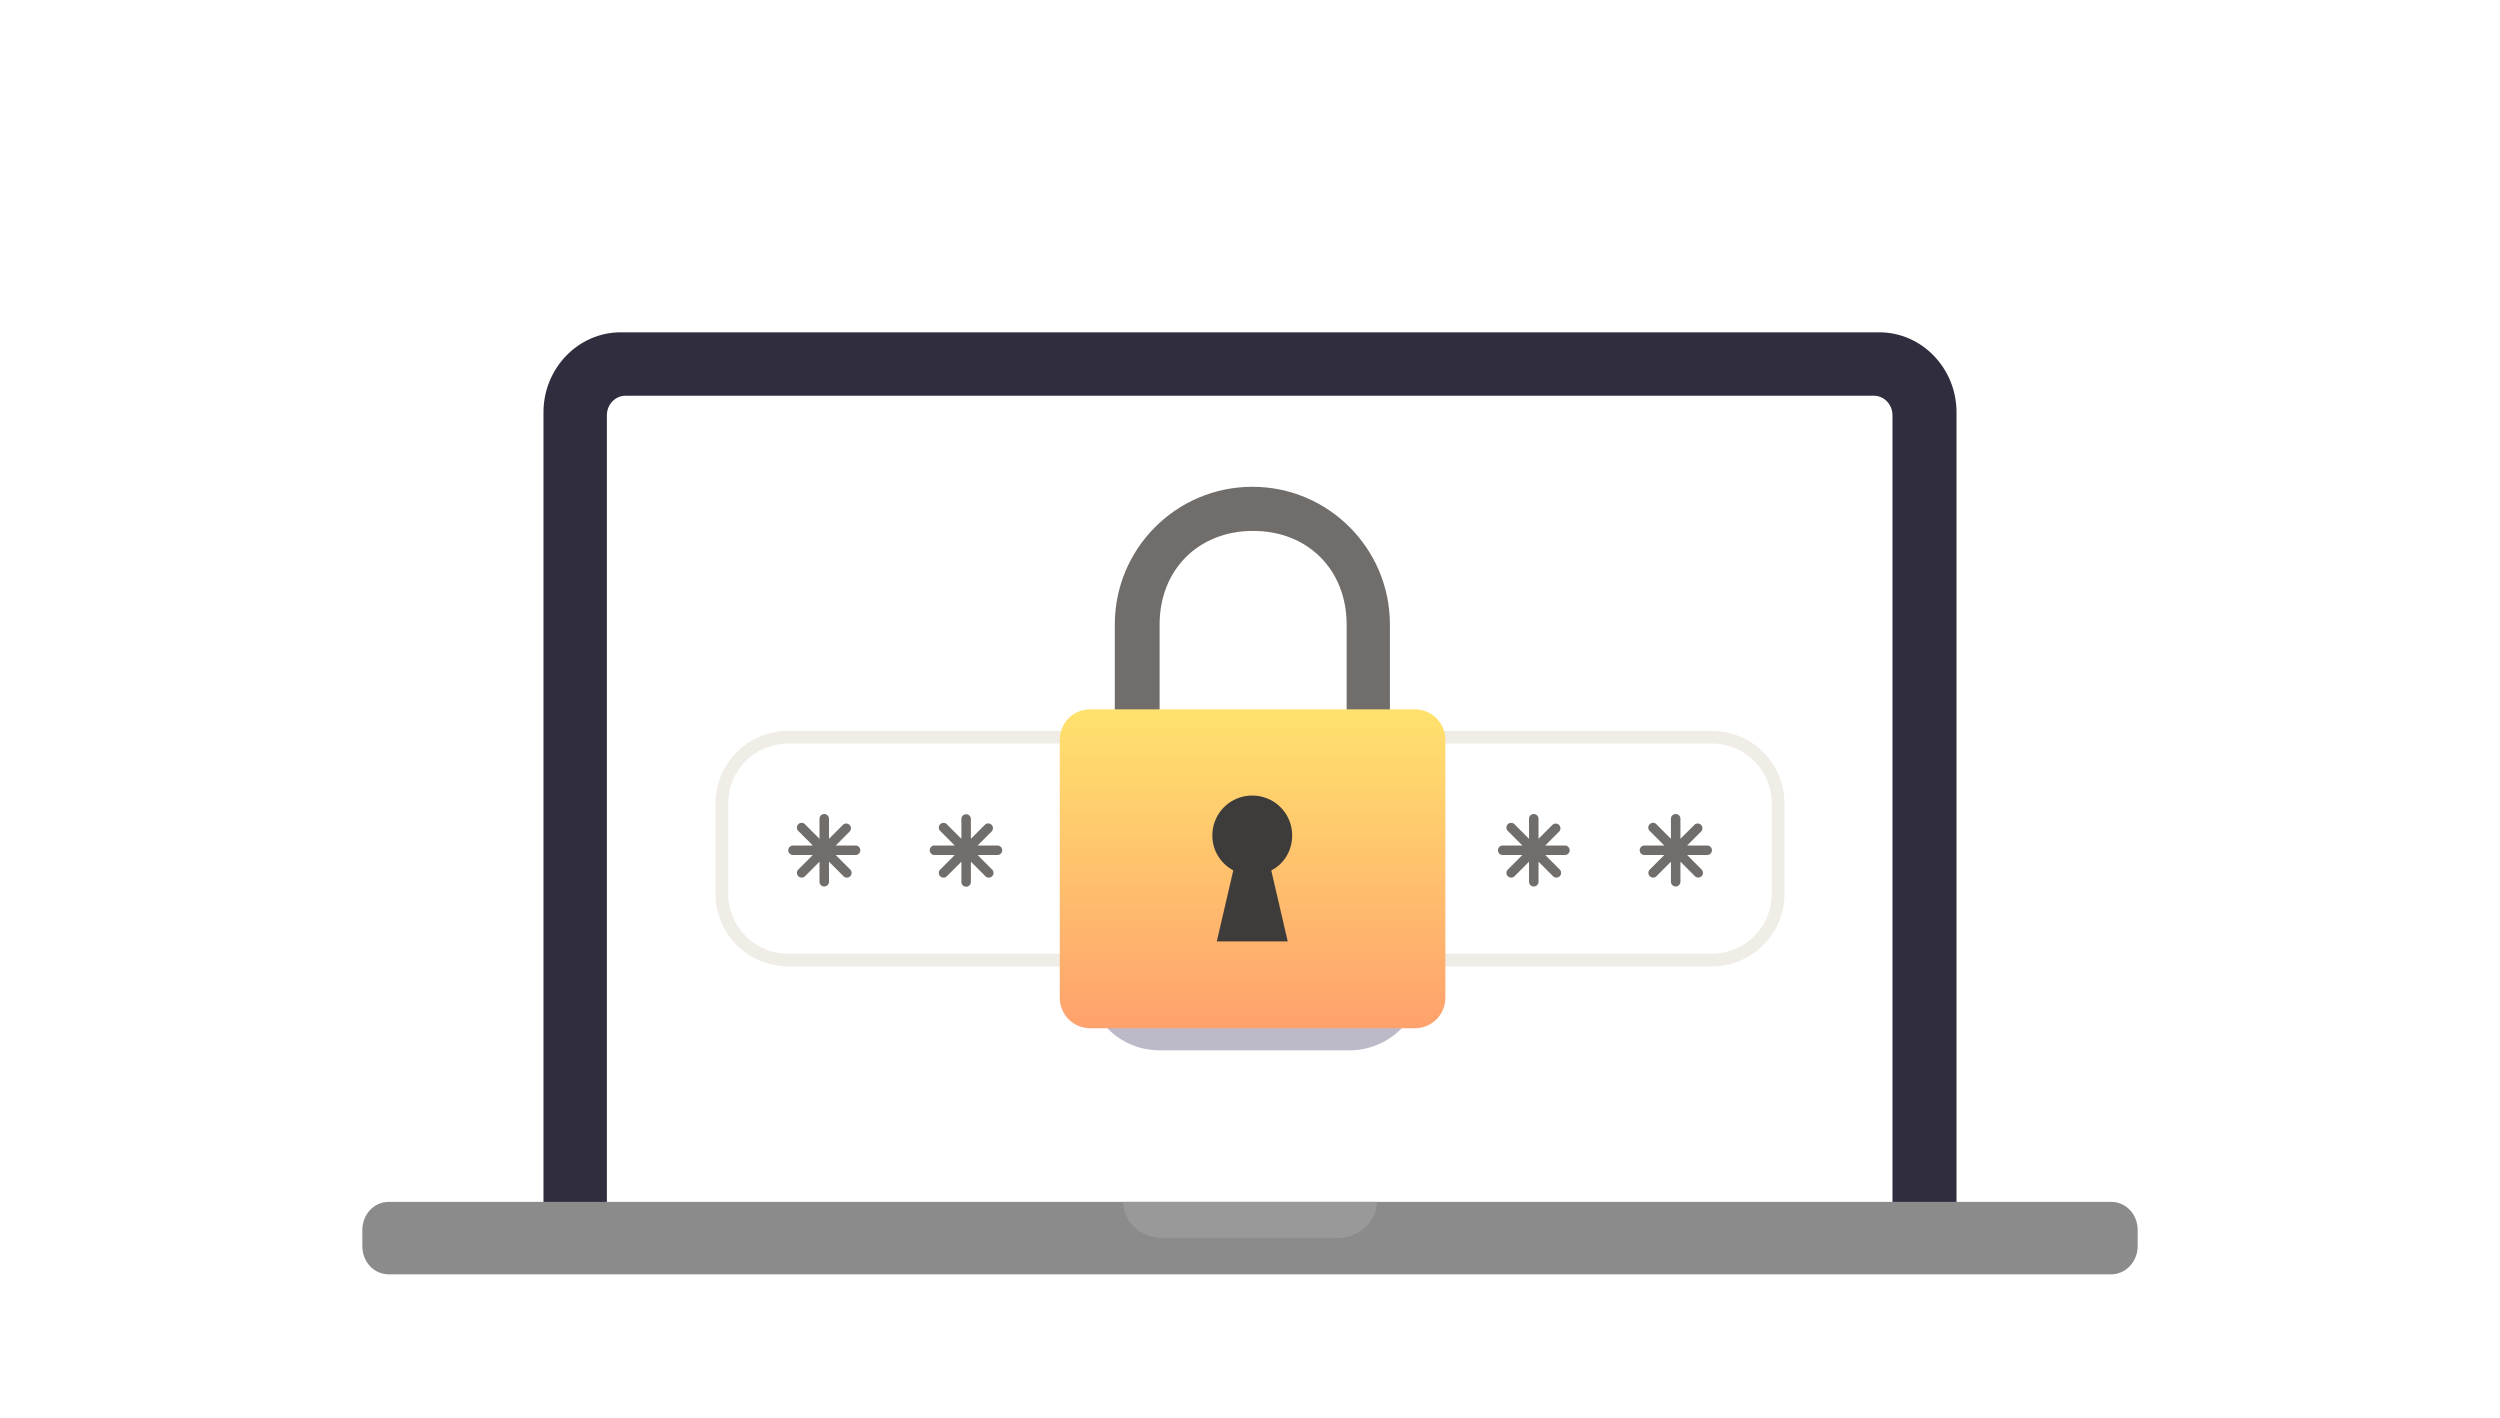 <svg xmlns="http://www.w3.org/2000/svg" fill="none" viewBox="0 0 238 135">
    <g clip-path="url(#a)" filter="url(#b)">
        <path
            fill="#302D3F"
            d="M186.261 111.004H51.739V31.52c0-4.186 3.306-7.61 7.345-7.61h119.832c4.04 0 7.345 3.424 7.345 7.61v79.484Z"
        />
        <path
            fill="#fff"
            d="M180.225 111.004H57.775V31.807c0-1.027.796-1.861 1.774-1.861H178.39c.978 0 1.774.834 1.774 1.86v79.198h.061Z"
        />
        <path
            fill="#8B8B8B"
            d="M200.985 113.591H37.015c-1.415 0-2.522-1.183-2.522-2.694v-1.511c0-1.511 1.107-2.694 2.522-2.694h163.97c1.415 0 2.522 1.183 2.522 2.694v1.511c0 1.511-1.169 2.694-2.522 2.694Z"
        />
        <path
            fill="#999"
            d="M127.27 110.142h-16.541c-2.134 0-3.802-1.574-3.802-3.45h24.145c0 1.876-1.667 3.45-3.802 3.45Z"
        />
        <path
            fill="#fff"
            stroke="#F0ECE6"
            stroke-width="1.207"
            d="M68.727 68.75a6.295 6.295 0 0 1 6.295-6.295h87.956a6.295 6.295 0 0 1 6.295 6.295v8.624a6.295 6.295 0 0 1-6.295 6.294H75.022a6.295 6.295 0 0 1-6.295-6.294V68.75Z"
        />
        <path
            fill="#706D6B"
            d="M81.468 72.765H79.56l1.348-1.353a.452.452 0 0 0-.636-.636l-1.352 1.352V70.22a.452.452 0 0 0-.904 0v1.91l-1.348-1.353a.454.454 0 0 0-.776.122.452.452 0 0 0 .14.514l1.351 1.353h-1.909a.452.452 0 0 0 0 .903h1.91l-1.353 1.353a.452.452 0 1 0 .637.636l1.348-1.352v1.909a.451.451 0 1 0 .904 0v-1.91l1.352 1.353a.452.452 0 1 0 .636-.636l-1.348-1.353h1.91a.452.452 0 0 0 0-.903ZM94.978 72.765h-1.91l1.35-1.353a.451.451 0 0 0-.637-.636l-1.353 1.352V70.22a.452.452 0 0 0-.903 0v1.91l-1.349-1.353a.452.452 0 1 0-.636.636l1.352 1.353h-1.909a.452.452 0 1 0 0 .903h1.91l-1.353 1.353a.452.452 0 1 0 .636.636l1.349-1.352v1.909a.452.452 0 1 0 .903 0v-1.91l1.353 1.353a.452.452 0 1 0 .636-.636l-1.348-1.353h1.909a.452.452 0 0 0 0-.903ZM108.488 72.765h-1.909l1.348-1.353a.453.453 0 0 0-.327-.74.45.45 0 0 0-.309.104l-1.353 1.352V70.22a.45.45 0 0 0-.771-.32.452.452 0 0 0-.133.32v1.91l-1.348-1.353a.46.46 0 0 0-.328-.168.45.45 0 0 0-.447.29.456.456 0 0 0 .02.368.447.447 0 0 0 .119.146l1.352 1.353h-1.909a.453.453 0 0 0 0 .903h1.909l-1.352 1.353a.445.445 0 0 0-.162.326.444.444 0 0 0 .132.34.443.443 0 0 0 .339.132.453.453 0 0 0 .327-.162l1.348-1.352v1.909a.451.451 0 0 0 .904 0v-1.91l1.353 1.353a.451.451 0 1 0 .636-.636l-1.348-1.353h1.909a.451.451 0 0 0 0-.903ZM121.997 72.765h-1.909l1.349-1.353a.453.453 0 0 0-.637-.636l-1.352 1.352V70.22a.455.455 0 0 0-.452-.452.45.45 0 0 0-.452.452v1.91l-1.348-1.353a.46.46 0 0 0-.328-.168.455.455 0 0 0-.448.29.461.461 0 0 0 .139.514l1.353 1.353h-1.909a.453.453 0 0 0-.32.77c.085.086.2.133.32.133h1.909l-1.353 1.353a.454.454 0 0 0-.03.666.462.462 0 0 0 .34.132.456.456 0 0 0 .327-.162l1.348-1.352v1.909a.452.452 0 0 0 .904 0v-1.91l1.352 1.353a.445.445 0 0 0 .327.162.454.454 0 0 0 .472-.472.453.453 0 0 0-.162-.326l-1.349-1.353h1.909a.453.453 0 0 0 0-.903ZM135.507 72.765h-1.909l1.348-1.353a.453.453 0 0 0-.327-.74.45.45 0 0 0-.309.104l-1.353 1.352V70.22a.45.45 0 1 0-.903 0v1.91l-1.349-1.353a.46.46 0 0 0-.328-.168.45.45 0 0 0-.447.29.456.456 0 0 0 .02.368.447.447 0 0 0 .119.146l1.352 1.353h-1.909a.453.453 0 0 0 0 .903h1.909l-1.352 1.353a.458.458 0 0 0-.162.326.444.444 0 0 0 .132.34.443.443 0 0 0 .34.132.453.453 0 0 0 .326-.162l1.349-1.352v1.909a.45.45 0 0 0 .771.32.45.45 0 0 0 .132-.32v-1.91l1.353 1.353a.451.451 0 1 0 .636-.636l-1.348-1.353h1.909a.45.45 0 0 0 .452-.452.451.451 0 0 0-.452-.451ZM149.017 72.765h-1.91l1.349-1.353a.453.453 0 0 0-.637-.636l-1.352 1.352V70.22a.455.455 0 0 0-.452-.452.45.45 0 0 0-.452.452v1.91l-1.348-1.353a.46.46 0 0 0-.328-.168.457.457 0 0 0-.345.132.456.456 0 0 0-.083.527.45.45 0 0 0 .12.145l1.352 1.353h-1.909a.453.453 0 0 0 0 .903h1.909l-1.352 1.353a.445.445 0 0 0-.162.326.444.444 0 0 0 .131.34.462.462 0 0 0 .34.132.458.458 0 0 0 .327-.162l1.348-1.352v1.909a.451.451 0 0 0 .904 0v-1.91l1.352 1.353a.455.455 0 0 0 .667.03.462.462 0 0 0 .132-.34.454.454 0 0 0-.162-.326l-1.349-1.353h1.91a.453.453 0 0 0 0-.903ZM162.526 72.765h-1.909l1.348-1.353a.45.45 0 0 0-.027-.609.452.452 0 0 0-.609-.027l-1.352 1.352V70.22a.452.452 0 0 0-.904 0v1.91l-1.348-1.353a.453.453 0 1 0-.637.636l1.353 1.353h-1.91a.452.452 0 0 0 0 .903h1.91l-1.353 1.353a.455.455 0 0 0-.03.666.462.462 0 0 0 .34.132.449.449 0 0 0 .327-.162l1.348-1.352v1.909a.454.454 0 0 0 .452.452.451.451 0 0 0 .452-.452v-1.91l1.352 1.353a.451.451 0 1 0 .636-.636l-1.348-1.353h1.909a.453.453 0 0 0 .32-.771.453.453 0 0 0-.32-.132Z"
        />
        <g filter="url(#c)" opacity=".3">
            <path
                fill="#1F1548"
                d="M103.479 74.941a6.898 6.898 0 0 1 6.898-6.898h18.109a6.898 6.898 0 0 1 6.898 6.898v10.423a6.898 6.898 0 0 1-6.898 6.899h-18.109a6.898 6.898 0 0 1-6.898-6.899V74.941Z"
            />
        </g>
        <path
            fill="#706D6B"
            fill-rule="evenodd"
            d="M132.32 63.577V51.73c0-7.245-5.86-13.114-13.096-13.114-7.235 0-13.096 5.869-13.096 13.114v11.353h4.266V51.73c0-5.217 3.693-8.915 8.903-8.915 5.209 0 8.902 3.698 8.902 8.915v11.846h4.121Z"
            clip-rule="evenodd"
        />
        <path
            fill="url(#d)"
            d="M134.706 90.162h-30.921a2.896 2.896 0 0 1-2.893-2.898V62.698a2.895 2.895 0 0 1 2.893-2.897h30.921a2.896 2.896 0 0 1 2.893 2.897v24.566a2.896 2.896 0 0 1-2.893 2.898Z"
        />
        <path
            fill="#3D3C3A"
            d="M123.013 71.813a3.784 3.784 0 0 0-3.798-3.802 3.784 3.784 0 0 0-3.797 3.802c0 1.449.784 2.656 1.989 3.32l-1.567 6.76h6.751l-1.567-6.76c1.205-.604 1.989-1.871 1.989-3.32Z"
        />
    </g>
    <defs>
        <filter
            id="b"
            width="199.924"
            height="120.59"
            x="19.038"
            y="14.637"
            color-interpolation-filters="sRGB"
            filterUnits="userSpaceOnUse"
        >
            <feFlood flood-opacity="0" result="BackgroundImageFix" />
            <feColorMatrix in="SourceAlpha" result="hardAlpha" values="0 0 0 0 0 0 0 0 0 0 0 0 0 0 0 0 0 0 127 0" />
            <feOffset dy="6.182" />
            <feGaussianBlur stdDeviation="7.727" />
            <feComposite in2="hardAlpha" operator="out" />
            <feColorMatrix values="0 0 0 0 0 0 0 0 0 0 0 0 0 0 0 0 0 0 0.2 0" />
            <feBlend in2="BackgroundImageFix" result="effect1_dropShadow_239_8000" />
            <feColorMatrix in="SourceAlpha" result="hardAlpha" values="0 0 0 0 0 0 0 0 0 0 0 0 0 0 0 0 0 0 127 0" />
            <feOffset dy="1.545" />
            <feGaussianBlur stdDeviation="1.545" />
            <feComposite in2="hardAlpha" operator="out" />
            <feColorMatrix values="0 0 0 0 0 0 0 0 0 0 0 0 0 0 0 0 0 0 0.25 0" />
            <feBlend in2="effect1_dropShadow_239_8000" result="effect2_dropShadow_239_8000" />
            <feBlend in="SourceGraphic" in2="effect2_dropShadow_239_8000" result="shape" />
        </filter>
        <filter
            id="c"
            width="48.635"
            height="40.949"
            x="95.114"
            y="59.678"
            color-interpolation-filters="sRGB"
            filterUnits="userSpaceOnUse"
        >
            <feFlood flood-opacity="0" result="BackgroundImageFix" />
            <feBlend in="SourceGraphic" in2="BackgroundImageFix" result="shape" />
            <feGaussianBlur result="effect1_foregroundBlur_239_8000" stdDeviation="4.182" />
        </filter>
        <linearGradient id="d" x1="119.245" x2="119.245" y1="59.801" y2="90.162" gradientUnits="userSpaceOnUse">
            <stop stop-color="#FFE26D" />
            <stop offset="1" stop-color="#FFA16D" />
        </linearGradient>
        <clipPath id="a"><path fill="#fff" d="M0 0h238v134.522H0z" /></clipPath>
    </defs>
</svg>
